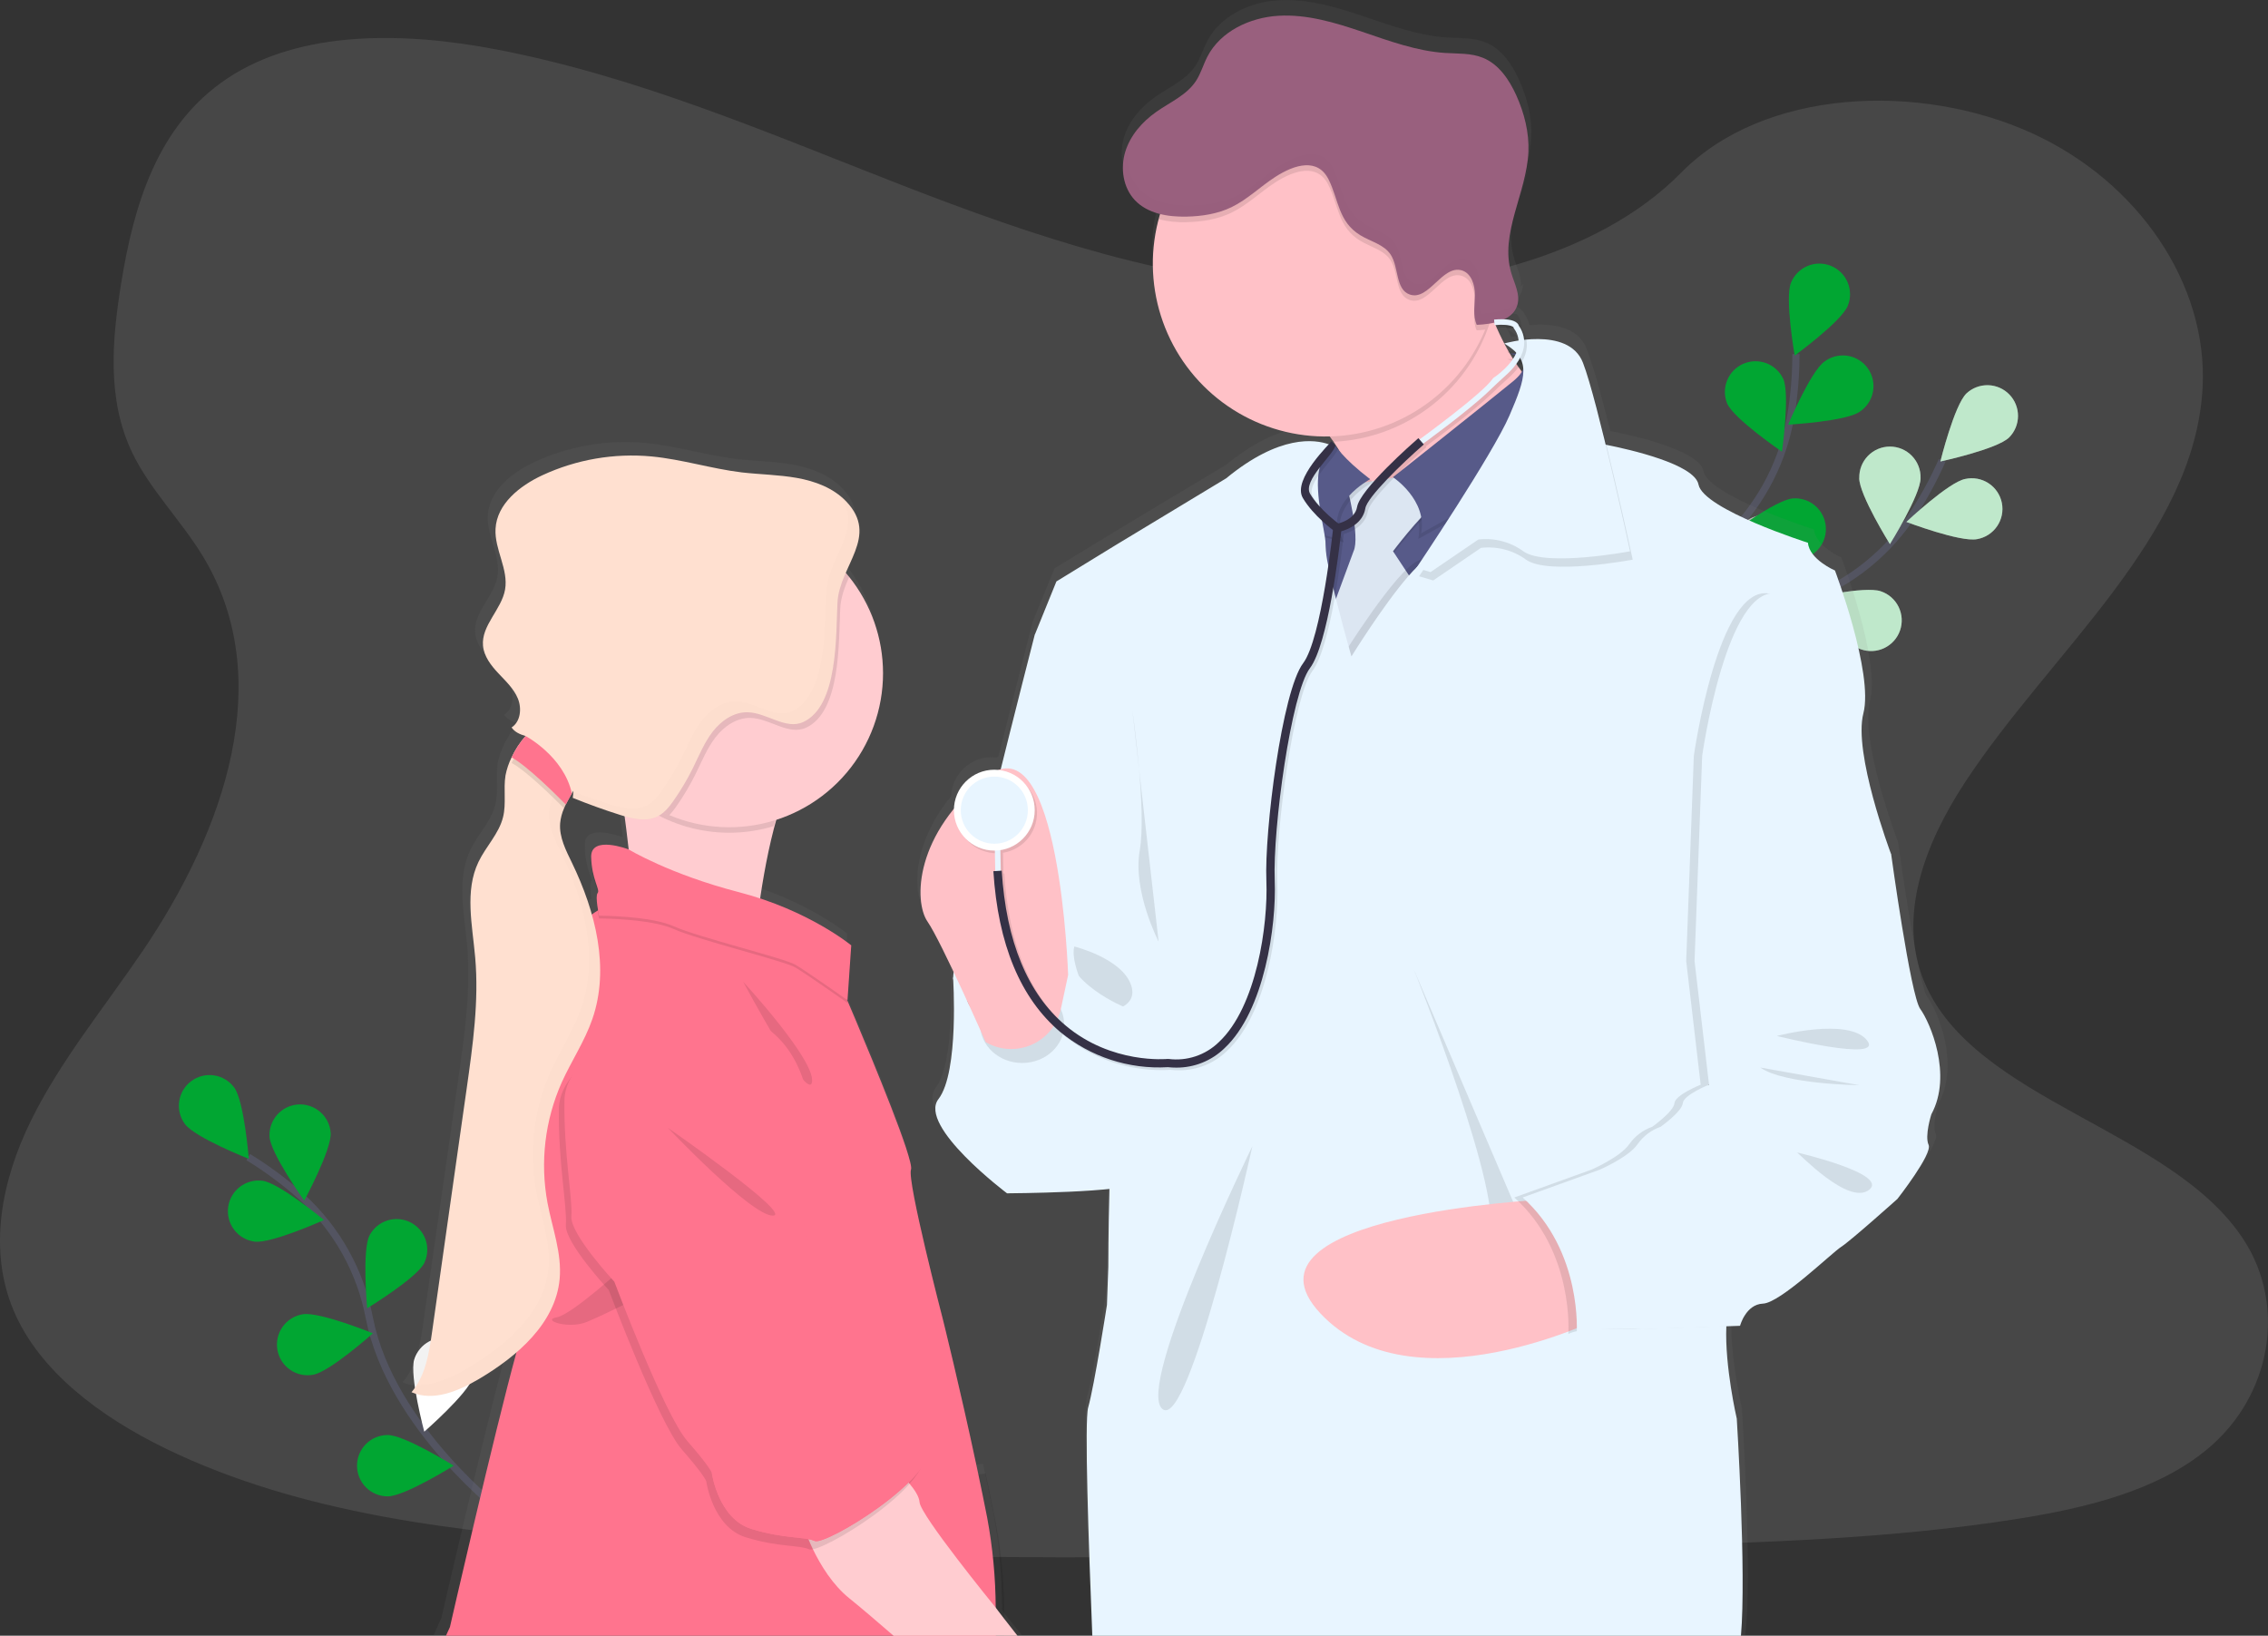 <svg width="631" height="455" viewBox="0 0 631 455" fill="none" xmlns="http://www.w3.org/2000/svg">
<rect x="0" y="0" width="631" height="455" fill="#333333" stroke="none"/>
<g clip-path="url(#clip0_130:66)">
<path opacity="0.1" d="M366.622 80.243C326.169 78.836 287.611 65.767 250.848 51.472C214.084 37.177 177.646 21.335 138.141 13.76C112.741 8.883 83.693 8.197 63.232 21.824C43.537 34.933 37.176 57.565 33.754 78.563C31.18 94.364 29.687 110.99 36.723 125.785C41.62 136.052 50.311 144.685 56.324 154.521C77.239 188.745 62.453 230.95 39.784 264.395C29.153 280.091 16.819 295.026 8.616 311.716C0.412 328.407 -3.387 347.527 3.794 364.549C10.911 381.408 27.863 394.093 46.233 403.005C83.542 421.09 127.504 426.264 170.373 429.229C265.267 435.723 360.673 432.909 455.817 430.095C491.029 429.049 526.398 427.997 561.035 422.538C580.27 419.509 600.133 414.707 614.1 403.115C631.825 388.396 636.223 363.479 624.342 345.021C604.415 314.071 549.323 306.38 535.391 273.162C527.728 254.878 535.6 234.508 546.743 217.55C570.638 181.176 610.701 149.26 612.81 107.676C614.262 79.115 595.004 50.519 565.223 37.002C534.014 22.823 490.733 24.614 467.709 48.048C444 72.191 402.333 81.481 366.622 80.243Z" fill="white"/>
<path d="M140.738 421.497C140.738 421.497 108.785 397.325 102.749 366.578C100.301 353.664 93.735 341.892 84.036 333.028C79.396 328.859 74.385 325.123 69.065 321.867" stroke="#535461" stroke-width="2" stroke-miterlimit="10"/>
<path d="M65.155 302.496C67.955 306.287 69.222 322.349 69.222 322.349C69.222 322.349 54.25 316.449 51.444 312.664C50.097 310.845 49.527 308.564 49.86 306.324C50.192 304.084 51.401 302.069 53.219 300.72C55.037 299.372 57.316 298.802 59.554 299.135C61.793 299.468 63.807 300.677 65.155 302.496Z" fill="#01A632"/>
<path d="M92.007 315.1C92.297 319.803 84.646 333.976 84.646 333.976C84.646 333.976 75.275 320.873 74.979 316.169C74.866 313.927 75.641 311.731 77.135 310.057C78.63 308.382 80.723 307.364 82.962 307.223C85.201 307.083 87.406 307.831 89.097 309.305C90.789 310.779 91.833 312.861 92.001 315.1H92.007Z" fill="#01A632"/>
<path d="M118.034 351.329C115.919 355.538 102.156 363.909 102.156 363.909C102.156 363.909 100.686 347.864 102.801 343.655C103.842 341.676 105.618 340.185 107.747 339.502C109.876 338.82 112.187 339.001 114.183 340.007C116.18 341.013 117.702 342.763 118.422 344.88C119.142 346.998 119.003 349.313 118.034 351.329Z" fill="#01A632"/>
<path d="M131.565 383.163C130.188 387.669 118.04 398.243 118.04 398.243C118.04 398.243 113.874 382.681 115.251 378.17C115.913 376.005 117.407 374.192 119.405 373.13C121.402 372.067 123.74 371.842 125.903 372.504C128.066 373.167 129.878 374.662 130.94 376.661C132.002 378.66 132.226 380.999 131.565 383.163Z" fill="white"/>
<path d="M70.796 345.37C75.444 345.998 90.136 339.359 90.136 339.359C90.136 339.359 77.739 329.081 73.068 328.453C70.826 328.152 68.556 328.754 66.758 330.127C64.96 331.5 63.78 333.532 63.479 335.775C63.178 338.019 63.779 340.29 65.151 342.089C66.524 343.889 68.554 345.069 70.796 345.37Z" fill="#01A632"/>
<path d="M87.092 382.408C91.74 381.611 103.748 370.885 103.748 370.885C103.748 370.885 88.841 364.793 84.199 365.589C83.087 365.772 82.023 366.172 81.067 366.768C80.112 367.365 79.283 368.144 78.63 369.062C77.977 369.98 77.512 371.019 77.262 372.118C77.013 373.217 76.983 374.354 77.174 375.464C77.366 376.575 77.776 377.636 78.38 378.588C78.984 379.539 79.77 380.361 80.693 381.006C81.616 381.652 82.658 382.108 83.758 382.349C84.859 382.589 85.996 382.609 87.104 382.408H87.092Z" fill="#01A632"/>
<path d="M107.861 416.236C112.573 416.236 126.226 407.696 126.226 407.696C126.226 407.696 112.567 399.168 107.856 399.168C105.594 399.168 103.424 400.067 101.825 401.667C100.226 403.268 99.327 405.438 99.327 407.702C99.327 409.965 100.226 412.136 101.825 413.736C103.424 415.337 105.594 416.236 107.856 416.236H107.861Z" fill="#01A632"/>
<path d="M451.146 212.429C451.146 212.429 470.84 177.519 500.528 167.462C512.994 163.319 523.781 155.243 531.272 144.446C534.785 139.284 537.817 133.81 540.329 128.093" stroke="#535461" stroke-width="2" stroke-miterlimit="10"/>
<path d="M558.967 121.698C555.585 124.977 539.847 128.372 539.847 128.372C539.847 128.372 543.711 112.734 547.092 109.449C548.724 107.92 550.891 107.094 553.126 107.148C555.361 107.201 557.485 108.131 559.042 109.737C560.599 111.343 561.463 113.496 561.449 115.733C561.435 117.97 560.543 120.112 558.967 121.698Z" fill="white"/>
<path d="M550.066 149.969C545.419 150.888 530.389 145.179 530.389 145.179C530.389 145.179 542.124 134.133 546.743 133.232C547.852 132.986 548.999 132.964 550.117 133.167C551.234 133.371 552.3 133.795 553.251 134.417C554.203 135.038 555.02 135.843 555.657 136.785C556.293 137.726 556.734 138.786 556.956 139.901C557.177 141.016 557.174 142.163 556.946 143.277C556.718 144.391 556.27 145.447 555.628 146.385C554.986 147.323 554.163 148.123 553.208 148.739C552.253 149.354 551.185 149.773 550.066 149.969Z" fill="white"/>
<path d="M517.672 180.594C513.222 179.054 503.107 166.52 503.107 166.52C503.107 166.52 518.793 162.927 523.255 164.468C524.327 164.824 525.318 165.389 526.169 166.131C527.021 166.873 527.717 167.777 528.217 168.791C528.717 169.804 529.011 170.907 529.081 172.035C529.152 173.163 528.998 174.294 528.628 175.361C528.259 176.429 527.68 177.413 526.928 178.256C526.175 179.098 525.262 179.783 524.243 180.27C523.224 180.757 522.118 181.036 520.99 181.092C519.862 181.147 518.734 180.978 517.672 180.594Z" fill="white"/>
<path d="M487.903 198.244C483.256 197.477 471.195 186.809 471.195 186.809C471.195 186.809 486.062 180.612 490.704 181.379C492.938 181.747 494.934 182.988 496.254 184.828C497.574 186.669 498.109 188.959 497.742 191.195C497.374 193.431 496.134 195.429 494.295 196.75C492.455 198.07 490.166 198.606 487.932 198.238L487.903 198.244Z" fill="white"/>
<path d="M517.265 132.953C517.259 137.668 525.805 151.347 525.805 151.347C525.805 151.347 534.34 137.685 534.34 132.976C534.369 131.837 534.171 130.704 533.756 129.643C533.341 128.582 532.717 127.615 531.923 126.799C531.128 125.982 530.178 125.334 529.129 124.891C528.08 124.448 526.953 124.22 525.814 124.22C524.675 124.22 523.548 124.448 522.499 124.891C521.45 125.334 520.5 125.982 519.705 126.799C518.911 127.615 518.287 128.582 517.872 129.643C517.457 130.704 517.259 131.837 517.288 132.976L517.265 132.953Z" fill="white"/>
<path d="M482.739 154.033C484.144 158.532 496.368 169.026 496.368 169.026C496.368 169.026 500.435 153.434 499.017 148.934C498.282 146.85 496.767 145.132 494.792 144.142C492.816 143.153 490.534 142.969 488.425 143.63C486.317 144.291 484.547 145.744 483.489 147.685C482.43 149.625 482.165 151.901 482.75 154.033H482.739Z" fill="white"/>
<path d="M452.023 179.129C452.651 183.78 462.922 196.203 462.922 196.203C462.922 196.203 469.551 181.524 468.923 176.856C468.799 175.725 468.45 174.631 467.896 173.637C467.343 172.643 466.596 171.769 465.7 171.068C464.805 170.367 463.778 169.853 462.68 169.554C461.583 169.256 460.437 169.181 459.31 169.332C458.183 169.484 457.098 169.86 456.118 170.437C455.138 171.015 454.283 171.782 453.604 172.695C452.925 173.608 452.436 174.647 452.164 175.752C451.893 176.857 451.845 178.006 452.023 179.129Z" fill="white"/>
<path opacity="0.25" d="M558.967 121.698C555.585 124.977 539.847 128.372 539.847 128.372C539.847 128.372 543.711 112.734 547.092 109.449C548.724 107.92 550.891 107.094 553.126 107.148C555.361 107.201 557.485 108.131 559.042 109.737C560.599 111.343 561.463 113.496 561.449 115.733C561.435 117.97 560.543 120.112 558.967 121.698Z" fill="#01A632"/>
<path opacity="0.25" d="M550.066 149.969C545.419 150.888 530.389 145.179 530.389 145.179C530.389 145.179 542.124 134.133 546.743 133.232C547.852 132.986 548.999 132.964 550.117 133.167C551.234 133.371 552.3 133.795 553.251 134.417C554.203 135.038 555.02 135.843 555.657 136.785C556.293 137.726 556.734 138.786 556.956 139.901C557.177 141.016 557.174 142.163 556.946 143.277C556.718 144.391 556.27 145.447 555.628 146.385C554.986 147.323 554.163 148.123 553.208 148.739C552.253 149.354 551.185 149.773 550.066 149.969Z" fill="#01A632"/>
<path opacity="0.25" d="M517.672 180.594C513.222 179.054 503.107 166.52 503.107 166.52C503.107 166.52 518.793 162.927 523.255 164.468C524.327 164.824 525.318 165.389 526.169 166.131C527.021 166.873 527.717 167.777 528.217 168.791C528.717 169.804 529.011 170.907 529.081 172.035C529.152 173.163 528.998 174.294 528.628 175.361C528.259 176.429 527.68 177.413 526.928 178.256C526.175 179.098 525.262 179.783 524.243 180.27C523.224 180.757 522.118 181.036 520.99 181.092C519.862 181.147 518.734 180.978 517.672 180.594Z" fill="#01A632"/>
<path opacity="0.25" d="M487.903 198.244C483.256 197.477 471.195 186.809 471.195 186.809C471.195 186.809 486.062 180.612 490.704 181.379C492.938 181.747 494.934 182.988 496.254 184.828C497.574 186.669 498.109 188.959 497.742 191.195C497.374 193.431 496.134 195.429 494.295 196.75C492.455 198.07 490.166 198.606 487.932 198.238L487.903 198.244Z" fill="black"/>
<path opacity="0.25" d="M517.265 132.953C517.259 137.668 525.805 151.347 525.805 151.347C525.805 151.347 534.34 137.685 534.34 132.976C534.369 131.837 534.171 130.704 533.756 129.643C533.341 128.582 532.717 127.615 531.923 126.799C531.128 125.982 530.178 125.334 529.129 124.891C528.08 124.448 526.953 124.22 525.814 124.22C524.675 124.22 523.548 124.448 522.499 124.891C521.45 125.334 520.5 125.982 519.705 126.799C518.911 127.615 518.287 128.582 517.872 129.643C517.457 130.704 517.259 131.837 517.288 132.976L517.265 132.953Z" fill="#01A632"/>
<path opacity="0.25" d="M482.739 154.033C484.144 158.532 496.368 169.026 496.368 169.026C496.368 169.026 500.435 153.434 499.017 148.934C498.282 146.85 496.767 145.132 494.792 144.142C492.816 143.153 490.534 142.969 488.425 143.63C486.317 144.291 484.547 145.744 483.489 147.685C482.43 149.625 482.165 151.901 482.75 154.033H482.739Z" fill="black"/>
<path opacity="0.25" d="M452.023 179.129C452.651 183.78 462.922 196.203 462.922 196.203C462.922 196.203 469.551 181.524 468.923 176.856C468.799 175.725 468.45 174.631 467.896 173.637C467.343 172.643 466.596 171.769 465.7 171.068C464.805 170.367 463.778 169.853 462.68 169.554C461.583 169.256 460.437 169.181 459.31 169.332C458.183 169.484 457.098 169.86 456.118 170.437C455.138 171.015 454.283 171.782 453.604 172.695C452.925 173.608 452.436 174.647 452.164 175.752C451.893 176.857 451.845 178.006 452.023 179.129Z" fill="black"/>
<path d="M452.279 211.737C452.279 211.737 456.148 171.833 479.189 150.614C488.907 141.771 495.499 130.014 497.977 117.106C499.105 110.969 499.667 104.742 499.656 98.503" stroke="#535461" stroke-width="2" stroke-miterlimit="10"/>
<path d="M513.581 78.718C514.412 80.676 514.433 82.882 513.641 84.855L513.634 84.854C513.239 85.845 512.164 87.195 510.696 88.7C509.245 90.187 507.467 91.771 505.734 93.225C504.003 94.678 502.325 95.996 501.079 96.951C500.508 97.388 500.029 97.749 499.677 98.012C499.606 97.579 499.511 96.987 499.404 96.276C499.169 94.725 498.875 92.613 498.636 90.366C498.397 88.118 498.214 85.743 498.199 83.664C498.184 81.562 498.344 79.841 498.743 78.849C499.541 76.872 501.09 75.294 503.051 74.462C505.011 73.629 507.222 73.609 509.197 74.407C511.172 75.206 512.749 76.756 513.581 78.718Z" fill="#01A632" stroke="#01A632"/>
<path d="M517.416 114.525C513.564 117.234 497.489 118.123 497.489 118.123C497.489 118.123 503.752 103.276 507.604 100.567C508.517 99.882 509.559 99.389 510.666 99.115C511.774 98.84 512.925 98.791 514.052 98.971C515.179 99.15 516.258 99.553 517.226 100.157C518.195 100.761 519.032 101.554 519.688 102.488C520.345 103.421 520.808 104.477 521.049 105.593C521.291 106.709 521.306 107.862 521.094 108.984C520.882 110.106 520.448 111.174 519.816 112.124C519.184 113.075 518.368 113.889 517.416 114.519V114.525Z" fill="#01A632"/>
<path d="M500.185 155.672C495.491 156.067 481.164 148.696 481.164 148.696C481.164 148.696 494.061 139.046 498.756 138.65C501.01 138.461 503.247 139.175 504.975 140.636C506.703 142.097 507.78 144.185 507.97 146.44C508.159 148.696 507.446 150.935 505.986 152.664C504.526 154.393 502.439 155.471 500.185 155.661V155.672Z" fill="#01A632"/>
<path d="M480.136 183.861C475.575 185.024 460.215 180.216 460.215 180.216C460.215 180.216 471.294 168.526 475.854 167.34C478.044 166.772 480.369 167.097 482.319 168.244C484.268 169.392 485.683 171.267 486.25 173.458C486.818 175.649 486.493 177.976 485.346 179.927C484.2 181.878 482.325 183.293 480.136 183.861Z" fill="white"/>
<path d="M480.543 112.269C482.448 116.577 495.775 125.64 495.775 125.64C495.775 125.64 498.041 109.688 496.136 105.38C495.186 103.365 493.486 101.801 491.4 101.023C489.313 100.244 487.006 100.314 484.969 101.215C482.933 102.117 481.33 103.78 480.503 105.849C479.676 107.918 479.69 110.228 480.543 112.286V112.269Z" fill="#01A632"/>
<path d="M457.513 145.533C460.621 149.074 476.04 153.713 476.04 153.713C476.04 153.713 473.437 137.813 470.329 134.273C469.596 133.413 468.698 132.707 467.69 132.197C466.681 131.687 465.582 131.382 464.455 131.301C463.327 131.22 462.195 131.364 461.124 131.724C460.053 132.085 459.064 132.654 458.215 133.401C457.366 134.147 456.674 135.054 456.178 136.07C455.682 137.087 455.393 138.191 455.328 139.32C455.263 140.449 455.422 141.58 455.797 142.646C456.173 143.713 456.756 144.694 457.513 145.533Z" fill="white"/>
<path d="M439.567 180.949C442.031 184.96 456.444 192.14 456.444 192.14C456.444 192.14 456.566 176.031 454.12 172.014C452.903 170.159 451.011 168.852 448.847 168.369C446.682 167.886 444.415 168.267 442.525 169.429C440.636 170.591 439.274 172.444 438.727 174.595C438.18 176.745 438.492 179.025 439.596 180.949H439.567Z" fill="white"/>
<path d="M422.65 55.466C423.614 51.926 424.776 48.368 425.589 44.781C424.613 48.368 423.446 51.937 422.65 55.466Z" fill="url(#paint0_linear_130:66)"/>
<path d="M418.327 89.568C418.246 89.428 418.188 89.289 418.124 89.161C418.124 89.103 418.066 89.056 418.043 88.998C417.916 89.058 417.786 89.11 417.653 89.155C417.398 89.254 417.136 89.347 416.869 89.422C416.602 89.498 416.491 89.538 416.288 89.585C416.12 89.643 415.947 89.688 415.771 89.719L415.818 89.823C416.033 89.777 416.242 89.736 416.457 89.678L416.515 90.399C416.759 90.399 416.985 90.364 417.206 90.364C417.311 90.358 417.415 90.358 417.52 90.364C417.973 90.364 418.368 90.364 418.682 90.364C418.56 90.103 418.432 89.829 418.327 89.568ZM536.263 277.417C533.532 273.737 528.083 234.241 528.083 234.241C528.083 234.241 517.364 206.156 520.286 194.948C523.208 183.739 512.304 155.062 512.304 155.062C512.304 155.062 505.1 151.928 504.711 147.278C504.711 147.278 475.296 137.976 473.92 131C472.804 125.28 454.562 121.175 448.009 119.879C446.01 111.81 444 104.281 442.519 100.171C442.118 98.892 441.74 97.788 441.391 96.916C438.888 90.521 431.149 89.94 425.537 90.451C425.294 89.361 424.842 88.329 424.207 87.411C424.114 87.095 423.93 86.814 423.678 86.603C423.557 86.5 423.429 86.407 423.295 86.324C423.193 86.135 423.059 85.966 422.899 85.824C422.74 85.68 422.565 85.555 422.377 85.452C422.242 85.379 422.102 85.314 421.958 85.26C421.622 85.132 421.273 85.036 420.918 84.975C420.505 84.89 420.085 84.835 419.664 84.812C420.689 84.363 421.603 83.695 422.342 82.853C422.844 82.262 423.218 81.573 423.44 80.83C423.624 80.212 423.706 79.568 423.684 78.923C423.533 79.189 423.358 79.44 423.161 79.673C423.405 77.098 422.045 74.482 421.267 71.918C420.324 68.58 420.149 65.072 420.756 61.657C421.534 56.507 423.463 51.298 424.77 46.054C424.773 46.025 424.773 45.996 424.77 45.967C425.456 43.363 425.88 40.697 426.037 38.008C426.263 32.584 424.875 27.172 422.644 22.231C420.663 17.853 417.741 13.545 413.267 11.766C409.944 10.424 406.22 10.639 402.641 10.418C394.612 9.918 386.955 7.092 379.322 4.523C371.688 1.953 363.833 -0.384 355.798 0.064C347.764 0.512 339.497 4.389 335.831 11.505C334.669 13.726 334.001 16.196 332.612 18.283C330.01 22.219 325.35 24.19 321.464 26.905C317.577 29.619 314.155 33.474 312.749 38.072C311.981 40.55 311.873 43.185 312.435 45.717C312.562 46.289 312.725 46.852 312.923 47.403C313.475 48.939 314.335 50.346 315.451 51.536C316.292 52.416 317.259 53.166 318.321 53.763C319.653 54.502 321.08 55.057 322.562 55.414C322.509 55.588 322.457 55.774 322.399 55.954C322.306 56.251 322.225 56.536 322.137 56.855C321.946 57.571 321.766 58.297 321.615 59.03C321.609 59.082 321.609 59.135 321.615 59.187C320.901 62.493 320.543 65.867 320.546 69.25C320.544 70.85 320.626 72.448 320.79 74.04C323.113 97.631 342.576 116.24 366.622 117.449C367.447 117.49 368.277 117.513 369.12 117.513C369.503 117.513 369.881 117.513 370.282 117.513C370.659 118.013 371.031 118.524 371.386 119.024C371.74 119.524 372.065 120.036 372.373 120.536L371.531 119.664L370.688 118.891C370.46 119.204 370.205 119.498 369.927 119.768C369.378 119.575 368.817 119.416 368.248 119.292C365.837 118.757 362.166 118.559 357.332 120.018C352.888 121.35 347.456 124.088 341.1 129.291L310.129 147.894L293.374 158.091L287.338 172.857C287.338 172.857 282.801 190.402 277.752 210.504C277.554 210.563 277.363 210.621 277.171 210.691C276.762 210.644 276.351 210.621 275.939 210.621C273.01 210.614 270.192 211.743 268.078 213.771C265.963 215.8 264.716 218.569 264.599 221.498C254.56 233.706 253.991 245.914 256.349 251.518C256.563 252.043 256.832 252.544 257.151 253.012C258.696 255.245 261.584 261 264.512 267.133C264.436 267.639 264.39 268.063 264.367 268.383C264.361 268.488 264.361 268.592 264.367 268.697C264.367 268.697 266.11 295.038 260.3 302.589C259.028 304.234 259.219 306.397 260.3 308.792C264.192 317.408 279.582 328.913 279.582 328.913C279.582 328.913 298.039 328.814 308.322 327.692C308.293 328.727 308.27 329.755 308.247 330.761C308.014 340.923 308.014 349.44 308.014 349.44L307.631 360.096C307.631 360.096 304.145 382.553 302.402 388.744C301.304 392.628 302.571 428.584 303.675 455.018H485.527C487.665 439.379 484.65 391.866 484.65 391.866C484.65 391.866 481.786 379.582 481.681 368.874C481.676 368.862 481.673 368.849 481.673 368.836C481.673 368.823 481.676 368.81 481.681 368.798C481.681 367.863 481.681 366.95 481.716 366.055L483.035 366.008L485.405 365.927H485.62C485.62 365.927 485.678 365.706 485.812 365.345C486.125 364.447 486.553 363.594 487.084 362.805C488.095 361.311 489.675 359.846 492.051 359.747C493.364 359.695 495.398 358.631 497.692 357.061C497.708 357.065 497.724 357.065 497.739 357.061C503.915 352.881 512.077 345.167 514.058 343.9C516.783 342.155 529.831 330.529 529.831 330.529C529.831 330.529 531.777 328.064 533.852 325.093L533.927 324.988C536.507 321.268 539.249 316.821 538.575 315.42C537.413 312.908 539.353 306.903 539.353 306.903C545.413 295.805 538.993 281.097 536.263 277.417ZM423.922 98.608C423.978 98.781 424.013 98.961 424.027 99.142C423.881 98.951 423.736 98.747 423.591 98.561L423.451 98.375L423.353 98.235L423.573 97.933C423.573 97.933 423.573 97.933 423.573 97.974C423.727 98.162 423.845 98.377 423.922 98.608ZM421.97 93.457C421.337 93.585 420.837 93.701 420.512 93.788C420.099 93.056 419.704 92.323 419.35 91.579C420.281 92.12 421.159 92.749 421.97 93.457ZM420.878 94.375C420.876 94.364 420.876 94.352 420.878 94.34L420.924 94.375C421.162 94.532 421.395 94.683 421.61 94.84C421.801 94.98 421.976 95.114 422.15 95.253C422.034 95.457 421.906 95.666 421.778 95.835C421.575 95.515 421.383 95.207 421.197 94.887C421.081 94.759 420.977 94.585 420.878 94.375ZM417.392 87.201C418.514 87.091 419.645 87.091 420.767 87.201C420.924 87.201 421.064 87.231 421.203 87.254C421.518 87.303 421.827 87.382 422.127 87.492C422.813 88.453 423.236 89.578 423.353 90.754L423.039 90.8L422.731 90.858C422.15 90.957 421.569 91.056 421.116 91.149L420.535 91.271C419.762 91.439 419.315 91.567 419.297 91.573C419.222 91.416 419.146 91.271 419.065 91.12C418.937 90.87 418.804 90.614 418.688 90.364C418.571 90.114 418.42 89.829 418.298 89.568C418.217 89.428 418.159 89.289 418.095 89.161C418.095 89.103 418.037 89.056 418.014 88.998C417.98 88.936 417.951 88.872 417.926 88.806C417.572 88.085 417.247 87.364 416.933 86.655C416.898 86.585 416.869 86.51 416.84 86.44L417.282 86.411V86.562L417.392 87.201ZM278.78 447.832C278.734 439.176 278.106 429.81 276.364 421.021C275.62 417.283 274.853 413.544 274.075 409.87C273.877 408.952 273.685 408.045 273.494 407.138L271.704 407.376H271.542C266.661 384.349 261.561 364.061 261.561 364.061C261.561 364.061 251.429 325.349 252.602 322.262C252.753 321.861 252.561 320.78 252.132 319.192C249.68 310.391 239.443 286.137 235.865 277.847C235.865 277.812 235.836 277.772 235.824 277.743C235.243 276.353 234.825 275.417 234.697 275.144L235.539 262.773L235.586 262.029L235.696 260.448L235.65 260.407L235.696 259.674C235.696 259.674 226.854 252.419 211.877 247.181C211.296 246.972 210.68 246.769 210.07 246.571C210.819 241.566 211.813 235.915 213.108 230.41C213.23 229.857 213.364 229.323 213.503 228.782C213.625 228.241 213.765 227.718 213.904 227.189C214.125 226.329 214.363 225.48 214.607 224.643C215.415 224.387 216.211 224.102 216.995 223.8L217.297 223.684C226.959 219.921 234.931 212.784 239.738 203.592C244.545 194.399 245.86 183.776 243.44 173.688C242.061 167.967 239.513 162.593 235.958 157.905C235.69 157.544 235.406 157.184 235.121 156.829C234.836 156.474 234.494 156.079 234.174 155.719C235.853 151.899 237.834 148.266 237.997 144.551C238.026 144.081 238.026 143.609 237.997 143.138V143.08C237.782 140.691 236.724 138.273 234.261 135.732C230.665 132.006 225.547 130.116 220.428 129.209C215.31 128.303 210.093 128.279 204.946 127.669C196.412 126.646 188.098 124.012 179.564 123.204C169.052 122.23 158.468 124.034 148.871 128.436C142.522 131.343 136.09 136.424 135.707 143.394C135.393 149.155 139.402 154.678 138.391 160.369C137.386 165.962 131.692 170.363 132.192 176.019C132.384 178.228 133.517 180.205 134.934 181.966C135.422 182.548 135.939 183.129 136.474 183.71C138.542 185.902 140.819 188.007 141.975 190.768C142.022 190.884 142.068 191 142.109 191.117C143.091 193.843 142.649 197.291 140.221 198.854C140.234 198.865 140.244 198.879 140.25 198.895C140.285 198.942 140.32 198.976 140.349 199.023C140.352 199.014 140.352 199.003 140.349 198.994C141.21 200.015 142.37 200.739 143.666 201.063L144.16 201.215C143.759 201.651 143.381 202.104 142.998 202.581L142.748 202.912C142.108 203.774 141.526 204.677 141.005 205.615C140.709 206.139 140.424 206.662 140.186 207.185C139.39 208.78 138.813 210.475 138.472 212.225C137.851 216.074 138.728 220.085 137.787 223.852C136.625 228.503 132.947 232.072 130.873 236.392C126.946 244.531 129.171 254.082 129.961 263.07C131.036 275.278 129.293 287.538 127.556 299.665C126.634 306.114 125.712 312.569 124.791 319.03C122.467 335.245 120.143 351.461 117.819 367.676C116.971 373.618 115.966 379.885 112.009 384.471H112.05C112.05 384.471 112.05 384.506 112.009 384.518C113.197 385.037 114.46 385.363 115.751 385.483C120.916 386 126.388 383.501 131.036 380.768C134.717 378.64 138.202 376.191 141.453 373.449C140.976 375.193 140.465 377.094 139.919 379.141C139.921 379.16 139.921 379.179 139.919 379.199C133.36 404.196 122.809 450.024 122.809 450.024C122.809 450.024 121.851 452.018 120.608 454.988H284.439C282.522 452.663 280.738 450.437 279.344 448.64L278.78 447.832ZM157.475 216.69C157.516 216.62 157.545 216.556 157.586 216.492C157.586 216.678 157.586 216.859 157.586 217.033C157.586 217.207 157.586 217.364 157.586 217.527C157.586 217.69 157.586 217.672 157.586 217.754C157.586 217.835 157.586 217.754 157.586 217.754C157.586 217.992 157.534 218.231 157.493 218.469C157.493 218.469 157.493 218.498 157.493 218.521L158.074 218.736L158.748 219.015C162.729 220.589 166.761 222.013 170.843 223.288C171.262 223.422 171.686 223.55 172.11 223.672L172.197 224.393C172.302 225.131 172.4 225.881 172.493 226.631C172.493 226.631 172.493 226.666 172.493 226.689C172.755 228.764 173.01 230.834 173.237 232.857C173.237 232.857 162.571 228.788 162.704 234.967C162.698 235.078 162.698 235.188 162.704 235.299C162.692 235.446 162.692 235.594 162.704 235.741C162.803 240.554 164.308 243.409 164.61 244.874C164.592 244.934 164.56 244.99 164.517 245.036C164.259 245.598 164.17 246.222 164.261 246.833C164.251 247.873 164.333 248.911 164.505 249.937C164.191 250.129 163.883 250.321 163.576 250.518C163.343 250.664 163.122 250.826 162.896 250.989C161.471 246.042 159.606 241.233 157.324 236.618C155.727 233.328 153.932 229.898 153.949 226.288C153.949 226.055 153.949 225.817 153.978 225.579C154.043 224.532 154.242 223.499 154.571 222.503C154.704 222.126 154.85 221.753 155.012 221.387C155.392 220.517 155.817 219.667 156.285 218.841C156.587 218.294 156.906 217.754 157.214 217.207C157.313 217.045 157.406 216.876 157.499 216.713L157.475 216.69ZM418.327 89.568C418.246 89.428 418.188 89.289 418.124 89.161C418.124 89.103 418.066 89.056 418.043 88.998C417.916 89.058 417.786 89.11 417.653 89.155C417.398 89.254 417.136 89.347 416.869 89.422C416.602 89.498 416.491 89.538 416.288 89.585L415.771 89.719L415.818 89.823C416.033 89.777 416.242 89.736 416.457 89.678L416.515 90.399C416.759 90.399 416.985 90.364 417.206 90.364H417.52C417.973 90.364 418.368 90.364 418.682 90.364C418.56 90.103 418.432 89.829 418.327 89.568Z" fill="url(#paint1_linear_130:66)"/>
<path d="M291.387 174.955L287.901 176.496C287.901 176.496 265.18 264.825 265.18 271.964C265.18 279.103 313.359 318.826 313.359 318.826L320.877 268.052C320.877 268.052 310.083 151.614 291.387 174.955Z" fill="#E8F5FF"/>
<path d="M397.07 146.859L376.94 136.348C375.812 131.538 373.811 126.977 371.037 122.89C368.092 118.635 364.176 114.455 359.296 112.275C346.962 106.74 411.466 77.691 411.466 77.691C412.482 81.18 413.679 84.615 415.051 87.981C418.374 96.189 423.887 106.804 430.992 109.827C443.07 114.972 397.07 146.859 397.07 146.859Z" fill="#FFC1C7"/>
<path opacity="0.1" d="M415.051 87.981C412.295 97.68 406.563 106.268 398.666 112.532C390.768 118.796 381.104 122.419 371.037 122.89C368.092 118.635 364.176 114.455 359.296 112.275C346.962 106.74 411.466 77.691 411.466 77.691C412.482 81.18 413.679 84.615 415.051 87.981Z" fill="black"/>
<path d="M416.863 73.313C416.866 82.826 414.049 92.126 408.768 100.037C403.488 107.948 395.982 114.114 387.2 117.756C378.417 121.397 368.753 122.351 359.429 120.496C350.104 118.641 341.539 114.061 334.817 107.335C328.094 100.609 323.516 92.038 321.661 82.708C319.806 73.378 320.758 63.707 324.397 54.919C328.035 46.13 334.196 38.618 342.101 33.334C350.006 28.049 359.299 25.229 368.806 25.23C375.125 25.201 381.387 26.425 387.23 28.831C393.073 31.237 398.383 34.777 402.851 39.248C407.319 43.719 410.858 49.031 413.263 54.878C415.668 60.725 416.892 66.99 416.863 73.313Z" fill="#FFC1C7"/>
<path d="M423.8 140.685L410.693 171.287L399.132 191.599H362.125L351.331 163.828L355.705 135.029H383.969L402.217 134L408.381 131.942L412.355 134.197L423.8 140.685Z" fill="#575A89"/>
<path opacity="0.1" d="M419.286 99.892C419.286 99.892 427.46 101.636 420.14 107.642C412.82 113.647 387.565 132.744 387.565 132.744C387.565 132.744 396.437 140.65 394.601 149.911L423.992 133.517L429.22 107.287C429.22 107.287 429.807 99.404 419.286 99.892Z" fill="black"/>
<path opacity="0.1" d="M393.346 132.744L374.651 135.831C374.651 135.831 378.508 150.103 376.579 154.155C376.521 154.281 376.473 154.411 376.434 154.544L368.806 175.176L374.523 191.378L394.31 164.375L387.565 154.155C387.565 154.155 394.694 144.702 398.935 141.423C403.176 138.145 393.346 132.744 393.346 132.744Z" fill="black"/>
<path d="M393.346 131.948L374.651 135.029C374.651 135.029 378.508 149.301 376.579 153.353C376.521 153.479 376.473 153.609 376.434 153.742L368.806 174.374L374.523 190.576L394.31 163.555L387.565 153.335C387.565 153.335 394.694 143.882 398.935 140.604C403.176 137.325 393.346 131.948 393.346 131.948Z" fill="#DCE6F2"/>
<path d="M420.07 98.352C420.07 98.352 428.244 100.096 420.918 106.101C413.592 112.106 387.565 132.744 387.565 132.744C387.565 132.744 397.204 139.11 395.373 148.365L424.764 131.977L429.993 105.746C429.993 105.746 430.574 97.863 420.07 98.352Z" fill="#575A89"/>
<path opacity="0.1" d="M372.321 124.71C372.321 124.71 374.104 128.047 381.977 134.064C381.977 134.064 368.87 141.04 373.884 150.847L353.835 145.615L350.75 135.97L372.321 124.71Z" fill="black"/>
<path d="M371.548 123.942C371.548 123.942 373.332 127.279 381.204 133.296C381.204 133.296 368.097 140.237 373.111 150.074L353.068 144.842L349.983 135.203L371.548 123.942Z" fill="#575A89"/>
<path opacity="0.1" d="M423.8 140.685L410.693 171.287L399.156 191.599H362.125L351.331 163.828L355.7 135.029H363.56C363.432 141.749 365.884 149.644 365.727 152.579C365.46 157.405 372.919 183.437 372.919 183.437C372.919 183.437 388.53 158.172 394.694 155.922C398.569 154.509 406.778 142.755 412.349 134.197L423.8 140.685Z" fill="black"/>
<path d="M475.43 301.723L474.1 303.397C474.1 303.397 483.738 351.806 481.071 362.799C480.618 364.78 480.359 366.801 480.299 368.833V368.92C479.828 380.106 483.203 394.622 483.203 394.622C483.203 394.622 485.899 437.409 484.365 455.006H303.907C302.85 428.985 301.711 395.273 302.745 391.535C304.488 385.367 307.974 362.991 307.974 362.991L308.357 352.387C308.357 352.387 308.357 342.138 308.671 330.72C308.804 325.587 309.002 320.198 309.287 315.419C309.653 309.408 310.164 304.345 310.867 301.857C311.3 299.971 311.549 298.047 311.61 296.113C311.61 295.933 311.61 295.747 311.645 295.561C311.645 294.979 311.703 294.352 311.727 293.706C311.727 293.526 311.727 293.346 311.727 293.125C311.837 289.381 311.796 284.94 311.674 280.335C311.674 280.085 311.674 279.83 311.674 279.574C311.576 276.121 311.43 272.598 311.268 269.249C310.762 258.785 310.106 249.937 310.106 249.937L287.942 176.455L293.914 161.736L310.489 151.574L341.135 133.058C356.083 120.762 365.925 122.239 369.678 123.588C370.042 123.712 370.399 123.858 370.747 124.024C370.863 124.082 370.956 124.128 371.043 124.181C371.162 124.237 371.277 124.303 371.386 124.378C370.358 124.873 369.465 125.609 368.783 126.524C368.014 127.564 367.467 128.751 367.174 130.012C366.977 130.793 366.84 131.588 366.761 132.389C366.686 133.232 366.657 134.104 366.657 134.982C366.698 136.907 366.863 138.828 367.15 140.732C367.15 140.766 367.15 140.813 367.15 140.859C367.342 142.22 367.58 143.551 367.813 144.801C367.81 144.822 367.81 144.844 367.813 144.865C368.08 146.324 368.347 147.673 368.527 148.835C368.562 149.045 368.591 149.237 368.62 149.417C368.748 150.185 368.809 150.963 368.8 151.742C368.866 153.623 369.119 155.493 369.556 157.323C369.707 158.09 369.881 158.91 370.073 159.765C370.334 160.927 370.619 162.195 370.927 163.485C371.095 164.195 371.275 164.927 371.461 165.654C371.531 165.944 371.606 166.235 371.676 166.532L371.792 166.991C373.03 171.915 374.372 176.816 375.197 179.78C375.685 181.524 375.993 182.6 375.993 182.6C375.993 182.6 384.742 168.444 391.725 160.387C391.83 160.271 391.923 160.16 392.021 160.055C392.713 159.259 393.392 158.532 394.043 157.893C395.467 156.474 396.745 155.463 397.773 155.091C397.992 155.01 398.204 154.911 398.406 154.794C401.265 153.172 405.877 147.283 410.194 141.115C410.618 140.534 411.03 139.9 411.449 139.301C412.407 137.918 413.337 136.528 414.214 135.197C414.888 134.18 415.533 133.192 416.143 132.25C419.048 127.727 421.093 124.355 421.093 124.355L425.125 124.175L425.828 124.14H426.298L444.604 123.291C444.604 123.291 445.394 123.425 446.696 123.687C446.765 123.687 446.835 123.687 446.911 123.733C453.406 125.024 471.451 129.111 472.554 134.779C473.902 141.72 503.008 150.981 503.008 150.981C503.392 155.631 510.52 158.695 510.52 158.695C510.52 158.695 521.314 187.239 518.427 198.424C515.575 209.47 525.852 236.793 526.125 237.56L524.155 240.048L475.43 301.723Z" fill="#E8F5FF"/>
<path opacity="0.1" d="M419.28 97.863C419.28 97.863 437.098 92.806 441.148 103.218C445.197 113.629 454.254 155.678 454.254 155.678C454.254 155.678 430.737 160.114 424.573 155.678C420.957 153.045 416.482 151.875 412.041 152.399L398.743 161.462L394.816 160.3C394.816 160.3 416.091 128.651 420.715 117.896C425.34 107.142 426.902 102.334 419.28 97.863Z" fill="black"/>
<path d="M418.507 95.538C418.507 95.538 436.337 90.48 440.404 100.892C444.471 111.304 453.51 153.353 453.51 153.353C453.51 153.353 429.999 157.788 423.829 153.353C420.216 150.72 415.742 149.549 411.303 150.074L397.994 159.137L394.066 157.974C394.066 157.974 415.341 126.326 419.966 115.571C424.59 104.816 426.13 100.02 418.507 95.538Z" fill="#E8F5FF"/>
<path opacity="0.1" d="M298.905 263.285C298.905 263.285 312.203 266.563 314.713 274.086C317.223 281.608 304.883 281.8 304.883 281.8C304.883 281.8 297.365 268.493 298.905 263.285Z" fill="black"/>
<path opacity="0.1" d="M348.438 318.826C348.438 318.826 315.869 385.559 323.387 391.924C330.904 398.29 348.438 318.826 348.438 318.826Z" fill="black"/>
<path opacity="0.1" d="M393.346 269.65C393.346 269.65 419.367 334.47 414.162 344.481C408.956 354.492 425.34 344.481 425.34 344.481L393.346 269.65Z" fill="black"/>
<path d="M429.581 333.679C429.581 333.679 341.693 337.923 367.33 365.31C392.968 392.697 445.58 366.473 445.58 366.473L429.581 333.679Z" fill="#FFC1C7"/>
<path opacity="0.1" d="M416.863 73.313C416.871 79.621 415.633 85.868 413.221 91.695C412.413 91.788 411.606 91.846 410.827 91.881C409.665 89.329 410.287 86.382 410.31 83.574C410.333 80.766 409.299 77.464 406.598 76.708C401.212 75.191 397.494 85.266 392.184 83.446C388.117 82.062 389.18 75.889 386.839 72.325C384.986 69.505 381.274 68.709 378.386 66.942C372.245 63.169 372.431 57.134 369.579 51.426C366.593 45.444 360.283 47.211 354.805 50.74C350.645 53.425 347.055 57.024 342.605 59.163C338.753 61.024 334.425 61.698 330.155 61.797C327.526 61.899 324.896 61.621 322.347 60.971C325.345 49.69 332.343 39.885 342.033 33.385C351.724 26.885 363.446 24.133 375.014 25.644C386.582 27.155 397.206 32.824 404.905 41.595C412.604 50.366 416.852 61.639 416.857 73.313H416.863Z" fill="black"/>
<path d="M354.822 49.199C350.657 51.885 347.072 55.478 342.622 57.629C338.77 59.483 334.442 60.157 330.172 60.256C324.944 60.373 319.314 59.454 315.741 55.675C312.459 52.187 311.674 46.821 313.063 42.246C314.451 37.671 317.78 33.875 321.69 31.125C325.6 28.375 330.137 26.474 332.728 22.539C334.099 20.457 334.762 18.004 335.9 15.789C339.543 8.703 347.735 4.866 355.653 4.389C363.572 3.912 371.42 6.273 378.961 8.831C386.502 11.389 394.101 14.202 402.06 14.731C405.604 14.952 409.288 14.731 412.576 16.074C416.997 17.87 419.896 22.167 421.871 26.538C424.085 31.468 425.462 36.851 425.229 42.235C424.741 53.728 417.154 65.006 420.488 76.016C421.372 78.952 423.027 81.964 422.144 84.899C420.855 89.184 415.33 90.16 410.862 90.364C409.7 87.812 410.322 84.859 410.345 82.057C410.368 79.254 409.334 75.947 406.638 75.191C401.247 73.685 397.529 83.743 392.231 81.929C388.193 80.539 389.239 74.371 386.892 70.808C385.038 67.982 381.32 67.192 378.439 65.424C372.298 61.651 372.484 55.617 369.631 49.908C366.622 43.897 360.307 45.664 354.822 49.199Z" fill="#99607E"/>
<path d="M269.601 270.418L265.168 271.964C265.168 271.964 266.911 298.194 261.102 305.717C255.292 313.239 280.18 331.941 280.18 331.941C280.18 331.941 314.294 331.749 315.259 329.035C316.223 326.32 313.516 280.434 313.516 280.434C313.516 280.434 295.204 273.295 296.744 261.918C296.744 261.918 291.155 288.724 282.87 287.567C274.586 286.41 265.18 279.487 269.601 270.418Z" fill="#E8F5FF"/>
<path opacity="0.1" d="M284.387 295.683C290.845 295.683 296.081 290.891 296.081 284.98C296.081 279.069 290.845 274.278 284.387 274.278C277.928 274.278 272.692 279.069 272.692 284.98C272.692 290.891 277.928 295.683 284.387 295.683Z" fill="black"/>
<path d="M297.174 271.191C297.174 271.191 294.85 200.22 274.621 216.033C254.392 231.846 254.194 250.757 258.046 256.343C261.898 261.93 274.249 289.899 274.249 289.899C276.181 291.019 278.351 291.665 280.58 291.785C282.81 291.904 285.037 291.494 287.077 290.586C289.118 289.679 290.914 288.3 292.32 286.564C293.725 284.828 294.7 282.783 295.163 280.597L297.174 271.191Z" fill="#FFC1C7"/>
<path opacity="0.1" d="M423.364 91.422C423.27 91.11 423.088 90.832 422.841 90.62C421.842 89.707 419.693 89.387 416.451 89.666L416.584 91.201C420.907 90.829 421.761 91.689 421.871 91.835V91.98L422.005 92.172C422.544 92.897 422.925 93.726 423.126 94.607C423.326 95.488 423.34 96.401 423.167 97.288C422.22 102.026 416.404 105.799 416.346 105.839L416.207 105.921L416.12 106.054C413.61 109.781 399.417 120.297 395.705 123.018L395.379 122.646C393.718 124.088 379.112 136.883 378.322 141.784C377.811 144.859 374.348 146.051 373.094 146.382C371.769 145.377 367.47 141.952 365.233 138.116C363.136 134.505 371.577 127.46 372.321 124.71L371.159 123.518C371.037 123.96 360.196 134.098 363.211 139.278C365.628 143.435 370.044 146.993 371.589 148.167C371.095 152.655 368.022 179.007 363.299 185.251C357.431 193.012 352.498 232.125 353.045 245.78C353.527 257.913 350.361 280.83 339.787 290.672C337.956 292.45 335.748 293.792 333.327 294.598C330.905 295.403 328.334 295.651 325.803 295.322H325.676H325.548C325.397 295.322 310.059 296.892 297.174 286.021C286.629 277.144 280.657 262.657 279.414 242.949H279.158L279.053 237.211C281.912 236.765 284.487 235.227 286.237 232.921C287.986 230.614 288.774 227.719 288.435 224.844C288.096 221.968 286.657 219.336 284.419 217.5C282.181 215.664 279.32 214.768 276.435 214.999C273.551 215.231 270.869 216.572 268.952 218.74C267.035 220.909 266.032 223.737 266.155 226.63C266.278 229.523 267.517 232.256 269.612 234.254C271.706 236.252 274.492 237.36 277.386 237.345H277.514L277.618 243.048L277.107 243.083C278.385 263.43 284.66 278.481 295.698 287.777C304.088 294.733 314.805 298.243 325.681 297.596C326.453 297.68 327.229 297.723 328.005 297.723C332.991 297.749 337.788 295.819 341.367 292.346C352.504 281.969 355.891 258.209 355.363 245.664C354.782 231.194 359.958 193.489 365.152 186.623C370.241 179.885 373.326 153.632 373.866 148.545C375.708 148.027 379.873 146.394 380.582 142.15C381.093 139.081 390.848 129.622 396.849 124.384L396.669 124.175C399.899 121.815 409.944 114.373 414.923 109.595C416.468 108.112 418.002 106.63 419.605 105.217C421.534 103.508 423.986 100.793 424.631 97.584C424.851 96.525 424.852 95.432 424.634 94.372C424.416 93.312 423.984 92.309 423.364 91.422Z" fill="black"/>
<path d="M371.391 147.801C371.147 147.632 365.361 143.487 362.462 138.499C359.453 133.319 370.293 123.187 370.41 122.745L371.572 123.937C370.834 126.681 362.392 133.732 364.49 137.337C367.133 141.888 372.699 145.871 372.757 145.911L371.391 147.801Z" fill="#353146"/>
<path d="M394.949 124.146L394.043 122.896C394.229 122.762 412.477 109.554 415.353 105.281L415.446 105.153L415.579 105.066C415.637 105.025 421.453 101.258 422.4 96.515C422.575 95.629 422.561 94.716 422.361 93.836C422.161 92.956 421.778 92.127 421.238 91.405L421.104 91.207V91.067C420.988 90.916 420.134 90.062 415.812 90.434L415.678 88.893C418.926 88.614 421.069 88.934 422.069 89.847C422.317 90.061 422.501 90.341 422.597 90.655C423.226 91.539 423.666 92.542 423.892 93.603C424.118 94.663 424.124 95.759 423.91 96.823C423.266 100.038 420.82 102.752 418.885 104.456C417.287 105.868 415.748 107.362 414.208 108.833C408.37 114.432 395.588 123.687 394.949 124.146Z" fill="#E8F5FF"/>
<path d="M278.304 235.187L276.764 235.216L276.936 244.579L278.475 244.551L278.304 235.187Z" fill="#E8F5FF"/>
<path d="M276.637 236.607C282.845 236.607 287.878 231.57 287.878 225.358C287.878 219.145 282.845 214.109 276.637 214.109C270.428 214.109 265.395 219.145 265.395 225.358C265.395 231.57 270.428 236.607 276.637 236.607Z" fill="white"/>
<path d="M276.637 234.7C281.793 234.7 285.973 230.517 285.973 225.358C285.973 220.198 281.793 216.016 276.637 216.016C271.48 216.016 267.301 220.198 267.301 225.358C267.301 230.517 271.48 234.7 276.637 234.7Z" fill="#E8F5FF"/>
<path d="M327.273 296.973C326.497 296.975 325.721 296.934 324.949 296.851C314.073 297.492 303.359 293.984 294.966 287.033C283.928 277.731 277.665 262.697 276.375 242.333L278.699 242.188C279.942 261.895 285.914 276.388 296.465 285.259C309.35 296.101 324.682 294.561 324.833 294.561H324.961H325.089C327.62 294.887 330.192 294.639 332.614 293.834C335.036 293.029 337.246 291.687 339.078 289.91C349.646 280.068 352.812 257.151 352.33 245.019C351.749 231.351 356.681 192.239 362.555 184.484C367.696 177.688 370.886 147.057 370.921 146.749L371.008 145.877L371.868 145.725C371.92 145.725 376.94 144.772 377.567 141.016C378.38 136.122 392.962 123.326 394.618 121.879L396.135 123.623C390.11 128.855 380.356 138.319 379.868 141.394C379.159 145.65 374.993 147.278 373.158 147.789C372.577 152.882 369.515 179.129 364.443 185.867C359.249 192.733 354.073 230.439 354.654 244.908C355.154 257.454 351.801 281.219 340.664 291.59C337.078 295.071 332.269 297.005 327.273 296.973Z" fill="#353146"/>
<g opacity="0.1">
<path opacity="0.1" d="M421.813 59.57C422.766 56.047 423.916 52.501 424.718 48.932C423.759 52.519 422.603 56.047 421.813 59.57Z" fill="black"/>
<path opacity="0.1" d="M412.094 87.254C410.932 84.702 411.553 81.749 411.577 78.946C411.6 76.144 410.566 72.866 407.87 72.081C402.479 70.575 398.761 80.638 393.462 78.819C389.395 77.429 390.47 71.261 388.123 67.697C386.27 64.872 382.557 64.082 379.676 62.314C373.529 58.541 373.715 52.507 370.869 46.798C367.877 40.81 361.573 42.578 356.089 46.112C351.923 48.798 348.339 52.397 343.889 54.542C340.037 56.396 335.709 57.071 331.439 57.169C326.239 57.291 320.58 56.367 317.008 52.588C314.254 49.682 313.26 45.42 313.83 41.426C313.731 41.7 313.644 41.973 313.557 42.246C312.162 46.821 312.976 52.199 316.235 55.675C319.808 59.454 325.466 60.373 330.666 60.256C334.942 60.157 339.264 59.483 343.122 57.629C347.584 55.478 351.168 51.885 355.322 49.199C360.806 45.664 367.116 43.897 370.102 49.885C372.948 55.594 372.768 61.628 378.909 65.401C381.814 67.145 385.503 67.959 387.362 70.784C389.686 74.36 388.658 80.516 392.701 81.906C397.994 83.719 401.712 73.662 407.103 75.168C409.799 75.923 410.839 79.237 410.81 82.033C410.781 84.83 410.176 87.789 411.327 90.341C415.794 90.137 421.319 89.178 422.615 84.876C422.793 84.259 422.875 83.618 422.859 82.975C420.971 86.237 416.114 87.074 412.094 87.254Z" fill="black"/>
</g>
<path opacity="0.1" d="M517.091 230.497L523.836 237.636C523.836 237.636 529.233 276.975 531.929 280.655C534.624 284.335 540.992 298.973 535.013 309.966C535.013 309.966 533.085 315.948 534.241 318.454C535.397 320.96 525.573 333.499 525.573 333.499C525.573 333.499 512.658 345.068 509.957 346.806C507.255 348.544 492.998 362.427 488.182 362.619C483.366 362.811 481.792 368.793 481.792 368.793L454.614 369.758C454.614 369.758 439.602 368.973 436.337 371.095C436.337 371.095 438.08 348.143 421.308 333.098L442.699 325.384C442.699 325.384 450.797 321.896 453.301 318.251C454.876 316.016 457.111 314.331 459.692 313.431C459.692 313.431 465.664 309.187 465.856 306.874C466.048 304.56 473.158 301.723 473.158 301.723L469.132 267.337L471.253 210.249C471.253 210.249 477.998 162.416 492.26 165.119C506.523 167.822 517.091 230.497 517.091 230.497Z" fill="black"/>
<path d="M519.415 230.497L526.16 237.636C526.16 237.636 531.557 276.975 534.252 280.655C536.948 284.335 543.315 298.973 537.337 309.966C537.337 309.966 535.414 315.948 536.57 318.454C537.727 320.96 527.897 333.499 527.897 333.499C527.897 333.499 514.982 345.068 512.28 346.806C509.579 348.544 495.322 362.427 490.506 362.619C485.69 362.811 484.115 368.793 484.115 368.793L456.938 369.758C456.938 369.758 441.914 368.973 438.661 371.095C438.661 371.095 440.404 348.143 423.632 333.098L445.023 325.384C445.023 325.384 453.121 321.896 455.625 318.251C457.2 316.016 459.435 314.331 462.016 313.431C462.016 313.431 467.988 309.187 468.18 306.874C468.371 304.56 475.482 301.723 475.482 301.723L471.456 267.337L473.577 210.249C473.577 210.249 480.322 162.416 494.584 165.119C508.847 167.822 519.415 230.497 519.415 230.497Z" fill="#E8F5FF"/>
<path opacity="0.1" d="M494.34 288.166C494.34 288.166 514.192 282.934 519.397 289.329C524.603 295.724 494.34 288.166 494.34 288.166Z" fill="black"/>
<path opacity="0.1" d="M489.716 296.939C496.461 301.665 517.277 301.857 517.277 301.857L489.716 296.939Z" fill="black"/>
<path opacity="0.1" d="M499.929 320.564C500.51 320.756 514.238 335.418 520.002 330.982C525.765 326.546 499.929 320.564 499.929 320.564Z" fill="black"/>
<path opacity="0.1" d="M315.044 197.517C315.044 197.517 319.076 225.294 317.089 236.607C315.102 247.92 322.352 261.936 322.352 261.936L315.044 197.517Z" fill="black"/>
<path d="M225.785 208.813C221.137 212.458 217.744 221.085 215.287 230.567C211 247.106 209.599 266.284 209.599 266.284C209.599 266.284 172.592 257.797 175.288 253.942C176.984 251.518 174.707 233.252 172.807 220.009C171.674 212.185 170.663 206.109 170.663 206.109C170.663 206.109 238.508 198.779 225.785 208.813Z" fill="#FFCCD0"/>
<path opacity="0.1" d="M225.785 208.039C221.137 211.69 217.744 220.312 215.287 229.793C207.914 232.034 200.072 232.236 192.593 230.378C185.115 228.521 178.278 224.673 172.807 219.242C171.674 211.411 170.663 205.336 170.663 205.336C170.663 205.336 238.508 198.011 225.785 208.039Z" fill="black"/>
<path d="M245.677 187.262C245.681 197.374 242.11 207.161 235.596 214.891C229.082 222.621 220.045 227.796 210.085 229.499C200.125 231.203 189.883 229.326 181.173 224.201C172.463 219.075 165.845 211.031 162.492 201.493C159.139 191.954 159.266 181.536 162.851 172.083C166.436 162.629 173.247 154.749 182.08 149.838C190.913 144.926 201.197 143.3 211.113 145.246C221.028 147.193 229.936 152.587 236.26 160.474C242.353 168.071 245.675 177.521 245.677 187.262Z" fill="#FFCCD0"/>
<path opacity="0.1" d="M279.419 455.006H267.219L266.191 433.444L265.116 411.126C265.116 411.126 267.887 410.713 272.303 410.097L274.086 409.859H274.231C275.196 414.387 276.149 419.038 277.066 423.683C278.594 431.929 279.39 440.294 279.443 448.681C279.443 449.262 279.443 449.844 279.443 450.39C279.477 451.942 279.443 453.494 279.419 455.006Z" fill="black"/>
<path d="M277.078 455.006H124.076C124.738 453.5 125.18 452.587 125.18 452.587C125.18 452.587 137.421 398.999 143.643 376.327C143.645 376.307 143.645 376.288 143.643 376.269C144.42 373.189 145.359 370.152 146.455 367.171C146.525 366.968 146.617 366.773 146.728 366.589C149.807 361.578 153.664 356.177 148.267 348.463C142.87 340.749 144.781 306.804 144.781 306.804C144.781 306.804 151.335 277.87 158.271 262.442C159.324 260.052 160.818 257.882 162.675 256.047C163.279 255.456 163.923 254.908 164.604 254.407C165.121 254.018 165.661 253.659 166.219 253.332L166.329 253.262C169.243 251.609 172.479 250.604 175.816 250.315C178.187 250.067 180.58 250.133 182.933 250.512C194.181 252.163 203.186 254.925 210.343 258.07C229.741 266.598 235.615 278.027 235.731 278.266L235.778 278.365C236.556 280.184 247.943 306.787 252.044 319.198C253.108 322.43 253.689 324.704 253.456 325.326C252.294 328.407 262.322 366.979 262.322 366.979C262.322 366.979 266.969 385.582 271.617 407.388C271.82 408.295 272.012 409.202 272.198 410.12C273.029 414.079 273.854 418.114 274.65 422.143C276.192 430.445 276.987 438.87 277.026 447.315C277.111 449.946 277.128 452.51 277.078 455.006Z" fill="#FF748E"/>
<path opacity="0.1" d="M174.904 237.049C174.904 237.049 164.348 232.979 164.476 239.153C164.604 245.327 167.05 248.28 166.277 249.181C165.504 250.082 166.66 255.483 166.66 255.483C166.66 255.483 180.923 255.483 187.476 258.436C194.03 261.389 218.186 267.307 221.271 269.11C224.356 270.912 235.795 278.992 235.795 278.992L236.823 263.691C236.823 263.691 225.001 253.919 205.602 248.908C186.204 243.897 174.904 237.049 174.904 237.049Z" fill="black"/>
<path d="M174.904 236.275C174.904 236.275 164.348 232.206 164.476 238.38C164.604 244.554 167.05 247.507 166.277 248.408C165.504 249.309 166.66 254.71 166.66 254.71C166.66 254.71 180.923 254.71 187.476 257.669C194.03 260.628 218.186 266.54 221.271 268.336C224.356 270.133 235.795 278.219 235.795 278.219L236.835 262.965C236.835 262.965 225.012 253.192 205.614 248.181C186.216 243.17 174.904 236.275 174.904 236.275Z" fill="#FF748E"/>
<path opacity="0.1" d="M206.77 273.098C206.77 273.098 226.941 294.95 225.913 301.002C224.884 307.054 206.77 273.098 206.77 273.098Z" fill="black"/>
<path opacity="0.1" d="M174.004 352.038C174.004 352.038 159.218 365.671 154.861 366.444C150.504 367.217 158.202 369.787 163.21 367.735C168.217 365.682 178.896 360.282 178.896 360.282L174.004 352.038Z" fill="black"/>
<path d="M283.085 455.006H248.605C243.783 450.82 239.223 446.943 236.318 444.611C231.67 440.879 228.318 435.385 226.18 430.967C225.698 429.962 225.28 429.02 224.925 428.165C224.291 426.693 223.732 425.189 223.252 423.66L248.785 408.487C250.196 409.687 251.522 410.985 252.753 412.37L253.061 412.725C254.479 414.399 255.728 416.3 255.838 417.858C255.966 419.672 261.009 426.689 266.162 433.426C271.391 440.28 276.747 446.832 277.101 447.274C277.101 447.274 277.984 448.477 279.425 450.326C280.442 451.663 281.697 453.268 283.085 455.006Z" fill="#FFCCD0"/>
<path opacity="0.1" d="M236.26 160.474C235.034 163.241 233.936 166.113 233.773 169.194C233.314 178.089 234.058 197.977 224.216 202.441C219.342 204.639 214.125 199.814 208.78 199.697C204.934 199.616 201.408 202.058 199.061 205.11C196.714 208.162 195.255 211.783 193.553 215.237C192.004 218.371 190.219 221.383 188.214 224.247C187.615 225.124 186.955 225.957 186.239 226.741C180.238 224.208 174.894 220.336 170.615 215.423C166.335 210.509 163.233 204.683 161.545 198.388C159.857 192.094 159.626 185.496 160.872 179.099C162.118 172.701 164.806 166.673 168.733 161.473C172.659 156.273 177.72 152.038 183.53 149.092C189.34 146.145 195.745 144.565 202.258 144.471C208.771 144.377 215.219 145.772 221.111 148.549C227.004 151.326 232.185 155.413 236.26 160.497V160.474Z" fill="black"/>
<path d="M233.001 167.625C232.536 176.519 233.285 196.407 223.438 200.866C218.564 203.063 213.347 198.244 208.002 198.128C204.156 198.04 200.635 200.488 198.282 203.534C195.929 206.58 194.483 210.208 192.775 213.667C191.225 216.801 189.44 219.813 187.436 222.678C186.239 224.375 184.914 226.079 183.073 227.032C179.866 228.706 175.979 227.765 172.54 226.689C168.078 225.282 163.682 223.697 159.352 221.934C159.451 221.28 159.502 220.619 159.503 219.957C159.375 220.201 159.236 220.428 159.096 220.672L158.823 221.149C158.33 222.021 157.847 222.893 157.406 223.788C157.237 224.131 157.075 224.486 156.929 224.84C156.345 226.16 155.978 227.566 155.843 229.003C155.547 232.88 157.458 236.56 159.154 240.048C165.679 253.541 169.711 269.319 164.801 283.475C162.675 289.631 158.992 295.102 156.302 301.049C151.6 311.582 150.216 323.299 152.334 334.639C153.676 341.685 156.366 348.661 155.704 355.805C154.542 368.101 143.945 377.251 133.331 383.541C127.597 386.925 120.579 389.936 114.49 387.262C118.371 382.727 119.37 376.455 120.207 370.537C122.496 354.395 124.791 338.245 127.091 322.088C128.009 315.658 128.925 309.228 129.839 302.799C131.547 290.718 133.278 278.504 132.209 266.348C131.431 257.39 129.235 247.879 133.116 239.769C135.167 235.473 138.821 231.915 139.959 227.288C140.895 223.527 140.023 219.527 140.639 215.696C140.976 213.953 141.547 212.263 142.336 210.673C143.34 208.515 144.651 206.514 146.228 204.732C144.671 204.278 143.219 203.656 142.336 202.354C144.834 200.726 145.211 197.058 144.079 194.302C142.946 191.547 140.68 189.448 138.641 187.274C136.602 185.1 134.638 182.565 134.382 179.6C133.888 173.955 139.524 169.584 140.517 164.014C141.522 158.346 137.549 152.835 137.868 147.097C138.24 140.162 144.607 135.122 150.893 132.198C160.379 127.803 170.858 125.998 181.266 126.965C189.736 127.768 197.934 130.39 206.381 131.407C211.476 131.988 216.641 132.046 221.701 132.942C226.761 133.837 231.833 135.726 235.394 139.441C244.782 149.237 233.535 157.3 233.001 167.625Z" fill="#FFE0D0"/>
<path opacity="0.1" d="M225.146 430.973C222.183 429.688 216.792 430.456 207.537 427.636C198.282 424.817 196.499 412.074 196.499 412.074V412.033C196.388 411.742 195.528 409.847 189.707 403.208C183.276 395.877 169.374 358.852 169.374 358.852C169.374 358.852 157.046 345.603 157.435 340.72C157.824 335.836 155.245 322.843 155.5 308.31C155.756 293.776 183.253 284.137 183.253 284.137C236.196 274.749 223.728 335.825 222.317 340.452C220.905 345.08 228.231 357.579 228.231 357.579C227.197 363.02 232.472 371.444 232.472 371.444C232.472 371.444 233.75 378.896 234.011 381.728C234.026 381.858 234.055 381.987 234.099 382.111C234.947 384.78 241.86 387.198 244.672 388.669C247.629 390.215 257.139 403.714 257.139 403.714C259.19 413.626 228.097 432.275 225.146 430.973Z" fill="black"/>
<path d="M226.685 428.648C223.728 427.357 218.331 428.13 209.082 425.305C199.833 422.48 198.044 409.748 198.044 409.748V409.708C197.939 409.411 197.074 407.522 191.253 400.883C184.821 393.552 170.919 356.52 170.919 356.52C170.919 356.52 158.591 343.277 158.974 338.394C159.358 333.511 156.79 320.518 157.046 305.996C157.301 291.474 184.781 281.841 184.781 281.841C237.724 272.452 225.256 333.528 223.845 338.156C222.433 342.783 229.759 355.282 229.759 355.282C228.725 360.724 234 369.147 234 369.147C234 369.147 235.278 376.6 235.545 379.431C235.555 379.562 235.582 379.691 235.626 379.815C236.475 382.483 243.388 384.902 246.206 386.372C249.157 387.913 258.673 401.418 258.673 401.418C260.736 411.312 229.643 429.962 226.685 428.648Z" fill="#FF748E"/>
<path opacity="0.1" d="M185.826 313.728C185.826 313.728 208.955 338.144 214.991 338.144C221.027 338.144 185.826 313.728 185.826 313.728Z" fill="black"/>
<path d="M226.685 428.648C223.728 427.357 218.331 428.13 209.082 425.305C199.833 422.48 198.044 409.748 198.044 409.748V409.708C204.173 405.638 219.697 394.145 225.814 389.942C230.119 386.994 233.634 382.663 235.69 379.792C236.539 382.46 243.452 384.878 246.27 386.349C249.221 387.89 258.737 401.394 258.737 401.394C260.736 411.312 229.643 429.962 226.685 428.648Z" fill="#FF748E"/>
<g opacity="0.1">
<path opacity="0.1" d="M142.37 202.418C142.4 202.464 142.44 202.505 142.475 202.552C142.649 202.331 142.829 202.11 143.015 201.901C142.817 202.093 142.601 202.266 142.37 202.418Z" fill="black"/>
<path opacity="0.1" d="M155.849 229.067C156.093 225.84 157.818 222.997 159.433 220.161C158.376 219.754 157.319 219.341 156.273 218.911C156.372 218.258 156.423 217.6 156.424 216.94C154.791 219.847 153.014 222.707 152.764 225.98C152.468 229.863 154.379 233.537 156.075 237.025C162.605 250.512 166.631 266.29 161.722 280.452C159.59 286.602 155.913 292.079 153.223 298.026C148.522 308.557 147.14 320.272 149.261 331.61C150.591 338.662 153.287 345.632 152.624 352.777C151.463 365.072 140.872 374.222 130.252 380.507C125.912 383.076 120.84 385.431 115.989 385.262C115.54 385.985 115.039 386.675 114.49 387.326C120.584 390.017 127.597 386.989 133.331 383.594C143.957 377.315 154.571 368.188 155.733 355.869C156.395 348.725 153.699 341.754 152.363 334.703C150.242 323.366 151.62 311.652 156.314 301.118C158.986 295.177 162.704 289.695 164.813 283.544C169.722 269.383 165.69 253.605 159.166 240.118C157.475 236.607 155.553 232.95 155.849 229.067Z" fill="black"/>
<path opacity="0.1" d="M235.382 139.511C234.811 138.924 234.197 138.38 233.547 137.883C240.588 147.022 230.421 154.788 229.916 164.625C229.462 173.519 230.206 193.413 220.359 197.866C215.49 200.069 210.267 195.244 204.928 195.128C201.077 195.046 197.556 197.494 195.203 200.54C192.85 203.586 191.404 207.214 189.701 210.667C188.149 213.801 186.362 216.813 184.357 219.678C183.195 221.381 181.835 223.079 179.988 224.038C176.792 225.707 172.906 224.771 169.461 223.689C166.111 222.635 162.791 221.472 159.503 220.201C159.496 220.807 159.446 221.411 159.352 222.009C163.686 223.776 168.084 225.362 172.546 226.765C175.985 227.846 179.872 228.782 183.073 227.113C184.914 226.154 186.251 224.451 187.441 222.747C189.448 219.887 191.233 216.876 192.781 213.742C194.489 210.289 195.929 206.656 198.288 203.61C200.647 200.563 204.162 198.122 208.008 198.203C213.352 198.319 218.575 203.145 223.444 200.941C233.291 196.488 232.542 176.595 233.001 167.7C233.535 157.358 244.782 149.301 235.382 139.511Z" fill="black"/>
</g>
<path opacity="0.1" d="M158.829 221.155C158.335 222.027 157.853 222.899 157.412 223.794C157.243 224.137 157.08 224.492 156.935 224.846C153.891 221.777 146.478 214.481 142.341 212.219C143.347 210.062 144.658 208.061 146.234 206.278C146.234 206.278 156.093 211.493 158.829 221.155Z" fill="black"/>
<path d="M159.102 220.678C156.819 210.336 146.234 204.737 146.234 204.737C144.657 206.52 143.346 208.521 142.341 210.679C146.704 213.068 154.745 221.079 157.412 223.794L159.102 220.678Z" fill="#FF748E"/>
</g>
<defs>
<linearGradient id="paint0_linear_130:66" x1="424.12" y1="55.466" x2="424.12" y2="44.781" gradientUnits="userSpaceOnUse">
<stop stop-color="#808080" stop-opacity="0.25"/>
<stop offset="0.54" stop-color="#808080" stop-opacity="0.12"/>
<stop offset="1" stop-color="#808080" stop-opacity="0.1"/>
</linearGradient>
<linearGradient id="paint1_linear_130:66" x1="266529" y1="382817" x2="266529" y2="26690.8" gradientUnits="userSpaceOnUse">
<stop stop-color="#808080" stop-opacity="0.25"/>
<stop offset="0.54" stop-color="#808080" stop-opacity="0.12"/>
<stop offset="1" stop-color="#808080" stop-opacity="0.1"/>
</linearGradient>
<clipPath id="clip0_130:66">
<rect width="631" height="455" fill="white"/>
</clipPath>
</defs>
</svg>
